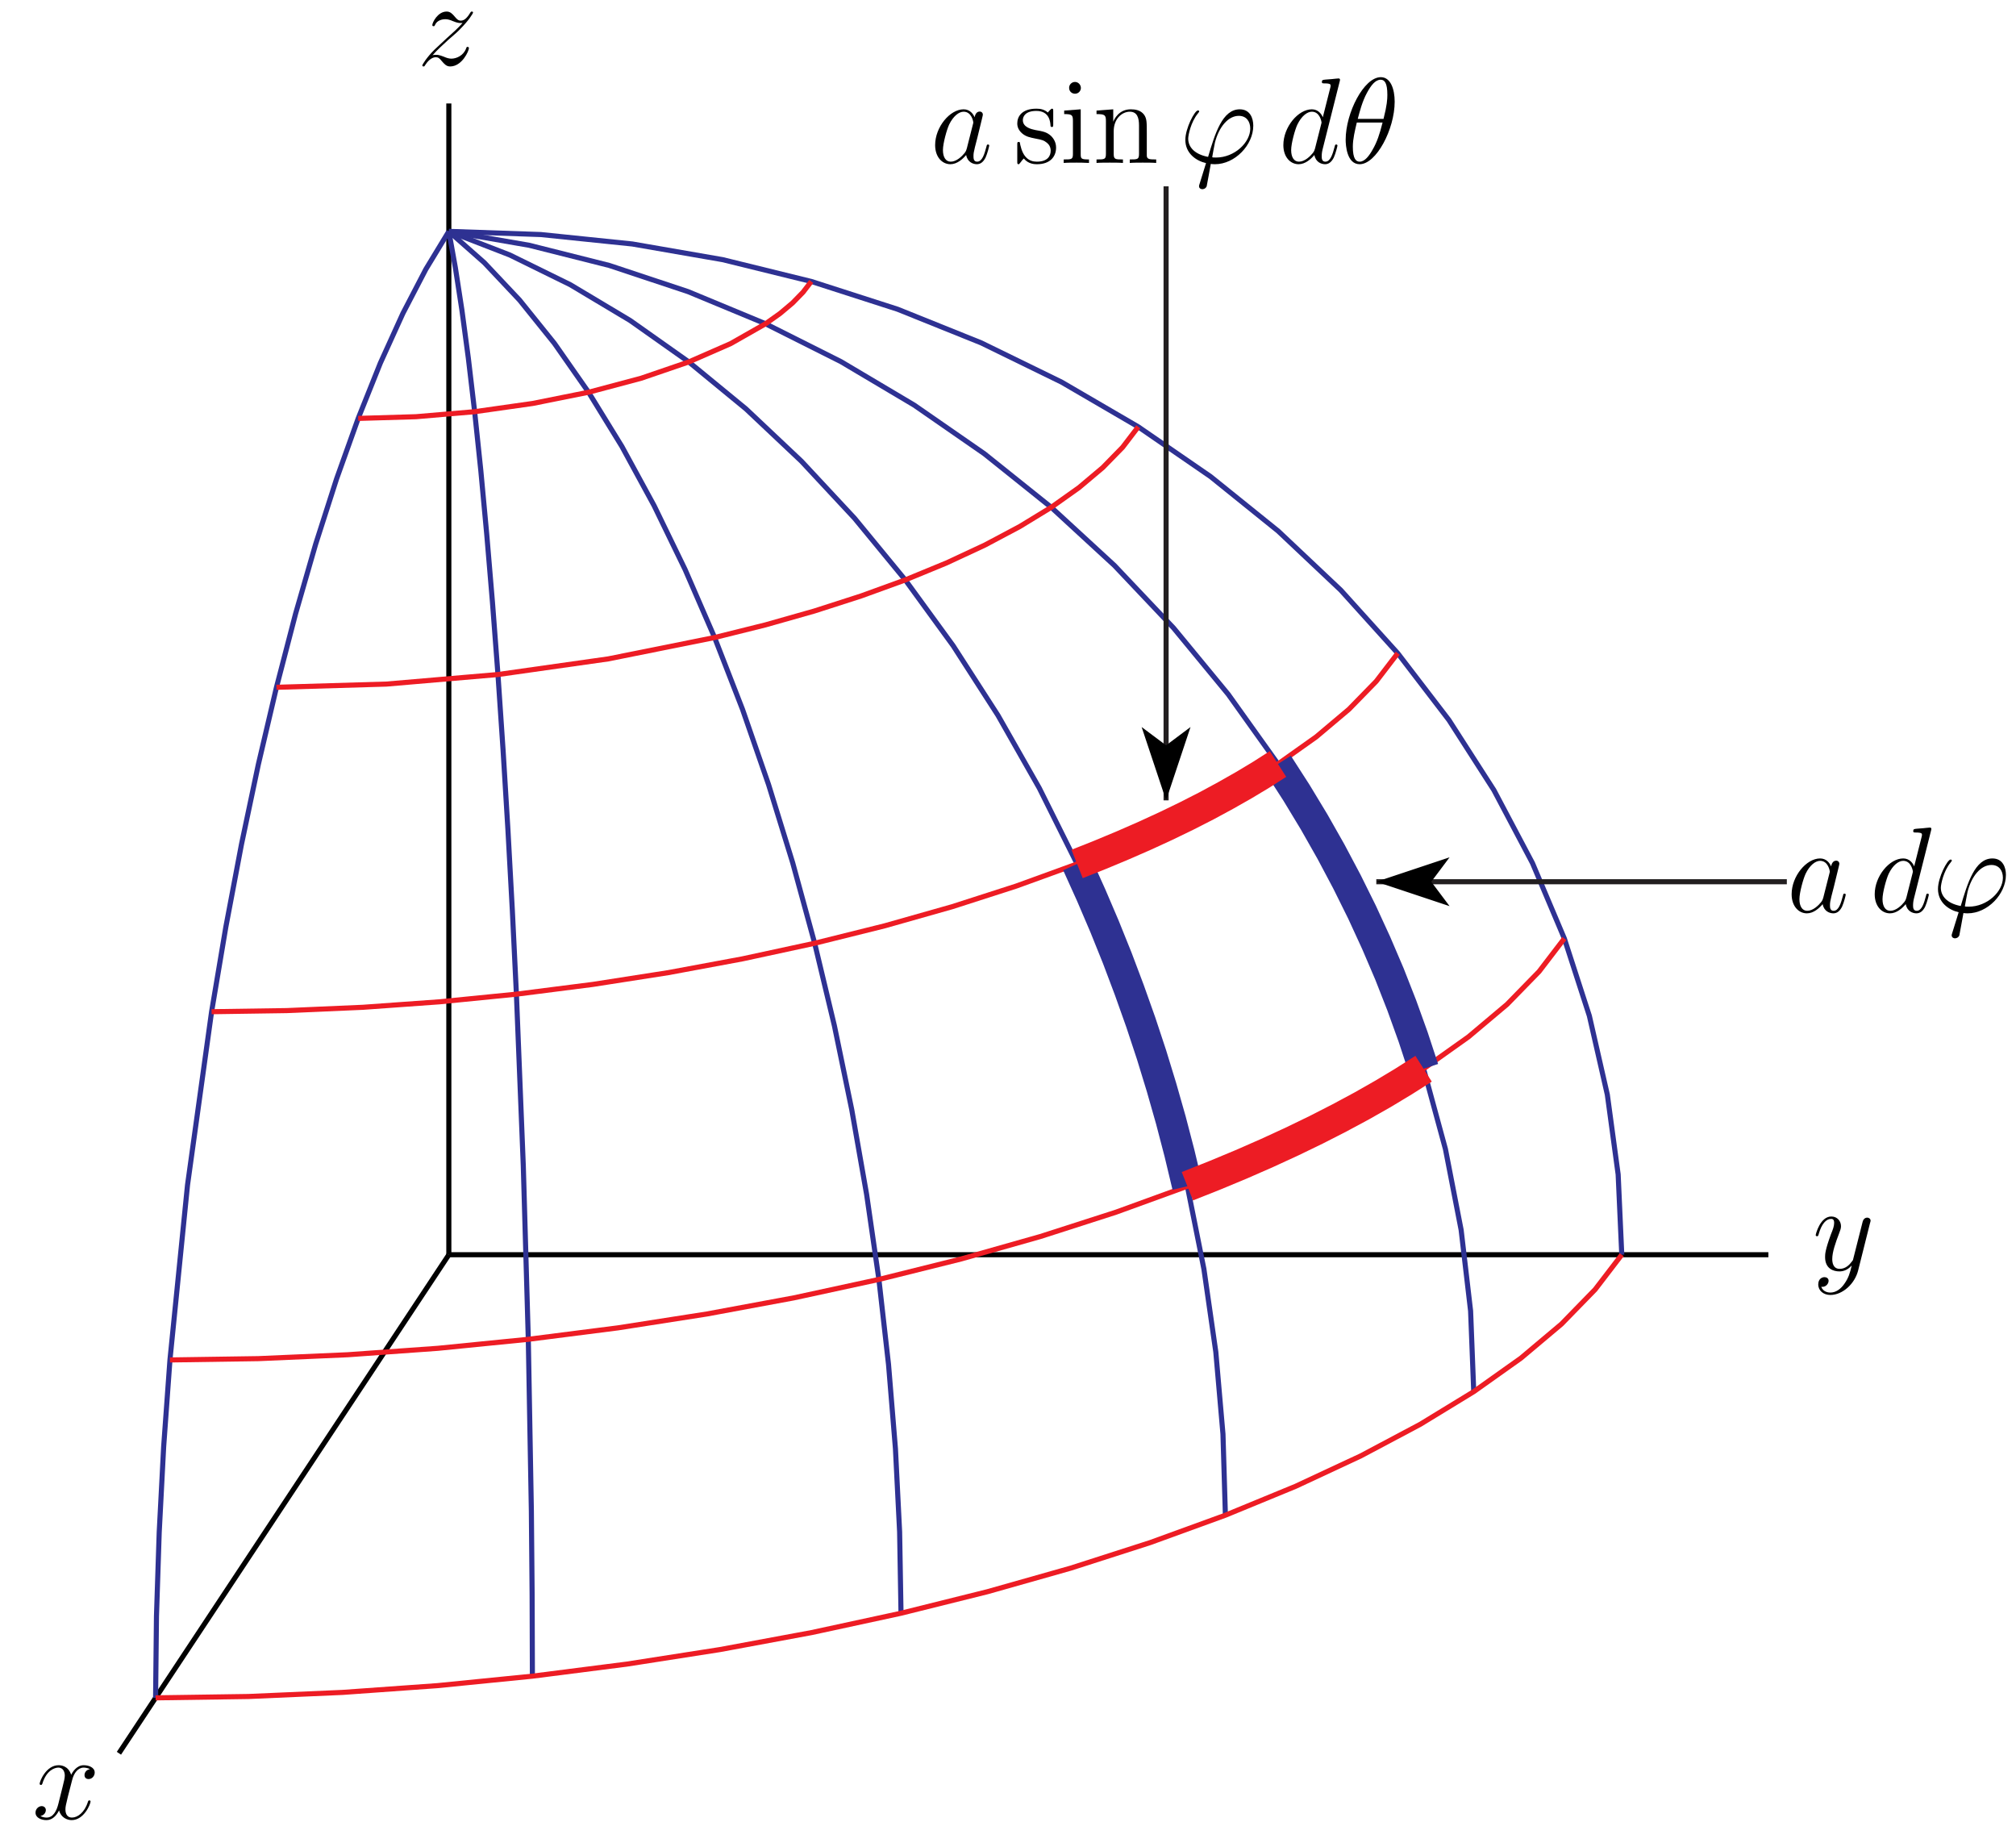 <?xml version="1.0" encoding="UTF-8"?>
<svg xmlns="http://www.w3.org/2000/svg" xmlns:xlink="http://www.w3.org/1999/xlink" width="198pt" height="181pt" viewBox="0 0 198 181" version="1.1">
<defs>
<g>
<symbol overflow="visible" id="glyph0-0">
<path style="stroke:none;" d=""/>
</symbol>
<symbol overflow="visible" id="glyph0-1">
<path style="stroke:none;" d="M 1.516 -0.969 C 2.031 -1.547 2.453 -1.922 3.047 -2.469 C 3.766 -3.078 4.078 -3.375 4.25 -3.562 C 5.078 -4.391 5.5 -5.078 5.5 -5.172 C 5.5 -5.266 5.406 -5.266 5.375 -5.266 C 5.297 -5.266 5.266 -5.219 5.219 -5.141 C 4.906 -4.625 4.625 -4.375 4.312 -4.375 C 4.062 -4.375 3.938 -4.484 3.703 -4.766 C 3.453 -5.062 3.25 -5.266 2.906 -5.266 C 2.031 -5.266 1.5 -4.188 1.5 -3.938 C 1.5 -3.891 1.516 -3.828 1.625 -3.828 C 1.719 -3.828 1.734 -3.875 1.766 -3.953 C 1.969 -4.438 2.547 -4.516 2.766 -4.516 C 3.031 -4.516 3.266 -4.438 3.516 -4.328 C 3.969 -4.141 4.156 -4.141 4.281 -4.141 C 4.359 -4.141 4.406 -4.141 4.469 -4.141 C 4.078 -3.688 3.438 -3.109 2.891 -2.625 L 1.688 -1.5 C 0.953 -0.766 0.516 -0.062 0.516 0.031 C 0.516 0.094 0.578 0.125 0.641 0.125 C 0.719 0.125 0.734 0.109 0.812 -0.031 C 1 -0.328 1.391 -0.781 1.828 -0.781 C 2.078 -0.781 2.203 -0.688 2.438 -0.391 C 2.672 -0.125 2.875 0.125 3.25 0.125 C 4.422 0.125 5.094 -1.406 5.094 -1.672 C 5.094 -1.719 5.078 -1.797 4.953 -1.797 C 4.859 -1.797 4.859 -1.75 4.812 -1.625 C 4.547 -0.922 3.844 -0.641 3.375 -0.641 C 3.125 -0.641 2.891 -0.719 2.641 -0.828 C 2.156 -1.016 2.031 -1.016 1.875 -1.016 C 1.75 -1.016 1.625 -1.016 1.516 -0.969 Z M 1.516 -0.969 "/>
</symbol>
<symbol overflow="visible" id="glyph0-2">
<path style="stroke:none;" d="M 3.141 1.344 C 2.828 1.797 2.359 2.203 1.766 2.203 C 1.625 2.203 1.047 2.172 0.875 1.625 C 0.906 1.641 0.969 1.641 0.984 1.641 C 1.344 1.641 1.594 1.328 1.594 1.047 C 1.594 0.781 1.359 0.688 1.188 0.688 C 0.984 0.688 0.578 0.828 0.578 1.406 C 0.578 2.016 1.094 2.438 1.766 2.438 C 2.969 2.438 4.172 1.344 4.5 0.016 L 5.672 -4.656 C 5.688 -4.703 5.719 -4.781 5.719 -4.859 C 5.719 -5.031 5.562 -5.156 5.391 -5.156 C 5.281 -5.156 5.031 -5.109 4.938 -4.75 L 4.047 -1.234 C 4 -1.016 4 -0.984 3.891 -0.859 C 3.656 -0.531 3.266 -0.125 2.688 -0.125 C 2.016 -0.125 1.953 -0.781 1.953 -1.094 C 1.953 -1.781 2.281 -2.703 2.609 -3.562 C 2.734 -3.906 2.812 -4.078 2.812 -4.312 C 2.812 -4.812 2.453 -5.266 1.859 -5.266 C 0.766 -5.266 0.328 -3.531 0.328 -3.438 C 0.328 -3.391 0.375 -3.328 0.453 -3.328 C 0.562 -3.328 0.578 -3.375 0.625 -3.547 C 0.906 -4.547 1.359 -5.031 1.828 -5.031 C 1.938 -5.031 2.141 -5.031 2.141 -4.641 C 2.141 -4.328 2.016 -3.984 1.828 -3.531 C 1.25 -1.953 1.25 -1.562 1.25 -1.281 C 1.25 -0.141 2.062 0.125 2.656 0.125 C 3 0.125 3.438 0.016 3.844 -0.438 L 3.859 -0.422 C 3.688 0.281 3.562 0.75 3.141 1.344 Z M 3.141 1.344 "/>
</symbol>
<symbol overflow="visible" id="glyph0-3">
<path style="stroke:none;" d="M 5.672 -4.875 C 5.281 -4.812 5.141 -4.516 5.141 -4.297 C 5.141 -4 5.359 -3.906 5.531 -3.906 C 5.891 -3.906 6.141 -4.219 6.141 -4.547 C 6.141 -5.047 5.562 -5.266 5.062 -5.266 C 4.344 -5.266 3.938 -4.547 3.828 -4.328 C 3.547 -5.219 2.812 -5.266 2.594 -5.266 C 1.375 -5.266 0.734 -3.703 0.734 -3.438 C 0.734 -3.391 0.781 -3.328 0.859 -3.328 C 0.953 -3.328 0.984 -3.406 1 -3.453 C 1.406 -4.781 2.219 -5.031 2.562 -5.031 C 3.094 -5.031 3.203 -4.531 3.203 -4.25 C 3.203 -3.984 3.125 -3.703 2.984 -3.125 L 2.578 -1.5 C 2.406 -0.781 2.062 -0.125 1.422 -0.125 C 1.359 -0.125 1.062 -0.125 0.812 -0.281 C 1.25 -0.359 1.344 -0.719 1.344 -0.859 C 1.344 -1.094 1.156 -1.25 0.938 -1.25 C 0.641 -1.25 0.328 -0.984 0.328 -0.609 C 0.328 -0.109 0.891 0.125 1.406 0.125 C 1.984 0.125 2.391 -0.328 2.641 -0.828 C 2.828 -0.125 3.438 0.125 3.875 0.125 C 5.094 0.125 5.734 -1.453 5.734 -1.703 C 5.734 -1.766 5.688 -1.812 5.625 -1.812 C 5.516 -1.812 5.5 -1.75 5.469 -1.656 C 5.141 -0.609 4.453 -0.125 3.906 -0.125 C 3.484 -0.125 3.266 -0.438 3.266 -0.922 C 3.266 -1.188 3.312 -1.375 3.5 -2.156 L 3.922 -3.797 C 4.094 -4.5 4.5 -5.031 5.062 -5.031 C 5.078 -5.031 5.422 -5.031 5.672 -4.875 Z M 5.672 -4.875 "/>
</symbol>
<symbol overflow="visible" id="glyph0-4">
<path style="stroke:none;" d="M 3.594 -1.422 C 3.531 -1.219 3.531 -1.188 3.375 -0.969 C 3.109 -0.641 2.578 -0.125 2.016 -0.125 C 1.531 -0.125 1.25 -0.562 1.25 -1.266 C 1.25 -1.922 1.625 -3.266 1.859 -3.766 C 2.266 -4.609 2.828 -5.031 3.281 -5.031 C 4.078 -5.031 4.234 -4.047 4.234 -3.953 C 4.234 -3.938 4.203 -3.797 4.188 -3.766 Z M 4.359 -4.484 C 4.234 -4.797 3.906 -5.266 3.281 -5.266 C 1.938 -5.266 0.484 -3.531 0.484 -1.75 C 0.484 -0.578 1.172 0.125 1.984 0.125 C 2.641 0.125 3.203 -0.391 3.531 -0.781 C 3.656 -0.078 4.219 0.125 4.578 0.125 C 4.938 0.125 5.219 -0.094 5.438 -0.531 C 5.625 -0.938 5.797 -1.656 5.797 -1.703 C 5.797 -1.766 5.75 -1.812 5.672 -1.812 C 5.562 -1.812 5.562 -1.75 5.516 -1.578 C 5.328 -0.875 5.109 -0.125 4.609 -0.125 C 4.266 -0.125 4.25 -0.438 4.25 -0.672 C 4.25 -0.938 4.281 -1.078 4.391 -1.547 C 4.469 -1.844 4.531 -2.109 4.625 -2.453 C 5.062 -4.25 5.172 -4.672 5.172 -4.75 C 5.172 -4.906 5.047 -5.047 4.859 -5.047 C 4.484 -5.047 4.391 -4.625 4.359 -4.484 Z M 4.359 -4.484 "/>
</symbol>
<symbol overflow="visible" id="glyph0-5">
<path style="stroke:none;" d="M 6.016 -8 C 6.031 -8.047 6.047 -8.109 6.047 -8.172 C 6.047 -8.297 5.922 -8.297 5.906 -8.297 C 5.891 -8.297 5.312 -8.25 5.25 -8.234 C 5.047 -8.219 4.859 -8.203 4.656 -8.188 C 4.344 -8.156 4.266 -8.156 4.266 -7.938 C 4.266 -7.812 4.359 -7.812 4.531 -7.812 C 5.109 -7.812 5.125 -7.703 5.125 -7.594 C 5.125 -7.516 5.109 -7.422 5.094 -7.391 L 4.359 -4.484 C 4.234 -4.797 3.906 -5.266 3.281 -5.266 C 1.938 -5.266 0.484 -3.531 0.484 -1.75 C 0.484 -0.578 1.172 0.125 1.984 0.125 C 2.641 0.125 3.203 -0.391 3.531 -0.781 C 3.656 -0.078 4.219 0.125 4.578 0.125 C 4.938 0.125 5.219 -0.094 5.438 -0.531 C 5.625 -0.938 5.797 -1.656 5.797 -1.703 C 5.797 -1.766 5.75 -1.812 5.672 -1.812 C 5.562 -1.812 5.562 -1.75 5.516 -1.578 C 5.328 -0.875 5.109 -0.125 4.609 -0.125 C 4.266 -0.125 4.25 -0.438 4.25 -0.672 C 4.25 -0.719 4.25 -0.969 4.328 -1.297 Z M 3.594 -1.422 C 3.531 -1.219 3.531 -1.188 3.375 -0.969 C 3.109 -0.641 2.578 -0.125 2.016 -0.125 C 1.531 -0.125 1.25 -0.562 1.25 -1.266 C 1.25 -1.922 1.625 -3.266 1.859 -3.766 C 2.266 -4.609 2.828 -5.031 3.281 -5.031 C 4.078 -5.031 4.234 -4.047 4.234 -3.953 C 4.234 -3.938 4.203 -3.797 4.188 -3.766 Z M 3.594 -1.422 "/>
</symbol>
<symbol overflow="visible" id="glyph0-6">
<path style="stroke:none;" d="M 3.594 -0.531 C 3.391 -0.531 3.219 -0.531 3.219 -0.578 C 3.219 -0.609 3.422 -1.734 3.484 -2 C 3.875 -3.531 4.781 -4.625 5.828 -4.625 C 6.594 -4.625 6.953 -4.047 6.953 -3.375 C 6.953 -2.016 5.422 -0.531 3.594 -0.531 Z M 3.078 0.094 C 3.156 0.109 3.281 0.125 3.484 0.125 C 5.453 0.125 7.25 -1.766 7.25 -3.656 C 7.25 -4.391 6.938 -5.266 5.922 -5.266 C 4.203 -5.266 3.484 -2.844 2.812 -0.594 C 1.438 -0.859 0.859 -1.594 0.859 -2.391 C 0.859 -2.719 1.109 -4 1.812 -4.859 C 1.938 -5.016 1.938 -5.031 1.938 -5.062 C 1.938 -5.156 1.844 -5.156 1.812 -5.156 C 1.5 -5.156 0.578 -3.406 0.578 -2.266 C 0.578 -0.938 1.641 -0.203 2.609 0.016 L 1.984 2.031 C 1.922 2.219 1.922 2.234 1.922 2.281 C 1.922 2.562 2.219 2.578 2.234 2.578 C 2.359 2.578 2.562 2.531 2.672 2.297 C 2.703 2.188 3.031 0.328 3.078 0.094 Z M 3.078 0.094 "/>
</symbol>
<symbol overflow="visible" id="glyph0-7">
<path style="stroke:none;" d="M 5.297 -6.016 C 5.297 -7.234 4.906 -8.422 3.938 -8.422 C 2.266 -8.422 0.484 -4.906 0.484 -2.281 C 0.484 -1.734 0.594 0.125 1.859 0.125 C 3.484 0.125 5.297 -3.297 5.297 -6.016 Z M 1.672 -4.328 C 1.859 -5.031 2.109 -6.031 2.578 -6.891 C 2.969 -7.609 3.391 -8.172 3.922 -8.172 C 4.312 -8.172 4.578 -7.844 4.578 -6.688 C 4.578 -6.266 4.547 -5.672 4.203 -4.328 Z M 4.109 -3.969 C 3.812 -2.797 3.562 -2.047 3.125 -1.297 C 2.781 -0.688 2.359 -0.125 1.859 -0.125 C 1.5 -0.125 1.188 -0.406 1.188 -1.594 C 1.188 -2.359 1.391 -3.172 1.578 -3.969 Z M 4.109 -3.969 "/>
</symbol>
<symbol overflow="visible" id="glyph1-0">
<path style="stroke:none;" d=""/>
</symbol>
<symbol overflow="visible" id="glyph1-1">
<path style="stroke:none;" d="M 3.922 -5.062 C 3.922 -5.266 3.922 -5.328 3.797 -5.328 C 3.703 -5.328 3.484 -5.062 3.391 -4.953 C 3.031 -5.266 2.656 -5.328 2.266 -5.328 C 0.828 -5.328 0.391 -4.547 0.391 -3.891 C 0.391 -3.75 0.391 -3.328 0.844 -2.922 C 1.234 -2.578 1.641 -2.5 2.188 -2.391 C 2.844 -2.266 3 -2.219 3.297 -1.984 C 3.516 -1.812 3.672 -1.547 3.672 -1.203 C 3.672 -0.688 3.375 -0.125 2.312 -0.125 C 1.531 -0.125 0.953 -0.578 0.688 -1.766 C 0.641 -1.984 0.641 -2 0.641 -2.016 C 0.609 -2.062 0.562 -2.062 0.531 -2.062 C 0.391 -2.062 0.391 -2 0.391 -1.781 L 0.391 -0.156 C 0.391 0.062 0.391 0.125 0.516 0.125 C 0.578 0.125 0.578 0.109 0.781 -0.141 C 0.844 -0.234 0.844 -0.25 1.031 -0.438 C 1.484 0.125 2.125 0.125 2.328 0.125 C 3.578 0.125 4.203 -0.578 4.203 -1.516 C 4.203 -2.156 3.812 -2.547 3.703 -2.656 C 3.281 -3.031 2.953 -3.094 2.156 -3.234 C 1.812 -3.312 0.938 -3.484 0.938 -4.203 C 0.938 -4.562 1.188 -5.109 2.266 -5.109 C 3.562 -5.109 3.641 -4 3.656 -3.641 C 3.672 -3.531 3.75 -3.531 3.797 -3.531 C 3.922 -3.531 3.922 -3.594 3.922 -3.812 Z M 3.922 -5.062 "/>
</symbol>
<symbol overflow="visible" id="glyph1-2">
<path style="stroke:none;" d="M 2.078 -7.359 C 2.078 -7.672 1.828 -7.953 1.5 -7.953 C 1.188 -7.953 0.922 -7.703 0.922 -7.375 C 0.922 -7.016 1.203 -6.797 1.5 -6.797 C 1.859 -6.797 2.078 -7.094 2.078 -7.359 Z M 0.438 -5.141 L 0.438 -4.797 C 1.188 -4.797 1.297 -4.719 1.297 -4.141 L 1.297 -0.891 C 1.297 -0.344 1.172 -0.344 0.391 -0.344 L 0.391 0 C 0.734 -0.031 1.297 -0.031 1.656 -0.031 C 1.781 -0.031 2.469 -0.031 2.875 0 L 2.875 -0.344 C 2.109 -0.344 2.062 -0.406 2.062 -0.875 L 2.062 -5.266 Z M 0.438 -5.141 "/>
</symbol>
<symbol overflow="visible" id="glyph1-3">
<path style="stroke:none;" d="M 5.312 -2.906 C 5.312 -4.016 5.312 -4.344 5.047 -4.734 C 4.703 -5.203 4.141 -5.266 3.734 -5.266 C 2.562 -5.266 2.109 -4.281 2.016 -4.047 L 2.016 -5.266 L 0.375 -5.141 L 0.375 -4.797 C 1.188 -4.797 1.297 -4.703 1.297 -4.125 L 1.297 -0.891 C 1.297 -0.344 1.156 -0.344 0.375 -0.344 L 0.375 0 C 0.688 -0.031 1.344 -0.031 1.672 -0.031 C 2.016 -0.031 2.672 -0.031 2.969 0 L 2.969 -0.344 C 2.219 -0.344 2.062 -0.344 2.062 -0.891 L 2.062 -3.109 C 2.062 -4.359 2.891 -5.031 3.641 -5.031 C 4.375 -5.031 4.547 -4.422 4.547 -3.688 L 4.547 -0.891 C 4.547 -0.344 4.406 -0.344 3.641 -0.344 L 3.641 0 C 3.938 -0.031 4.594 -0.031 4.922 -0.031 C 5.266 -0.031 5.922 -0.031 6.234 0 L 6.234 -0.344 C 5.625 -0.344 5.328 -0.344 5.312 -0.703 Z M 5.312 -2.906 "/>
</symbol>
</g>
<clipPath id="clip1">
  <path d="M 83 32 L 178.301 32 L 178.301 148 L 83 148 Z M 83 32 "/>
</clipPath>
<clipPath id="clip2">
  <path d="M 74 62 L 178.301 62 L 178.301 159 L 74 159 Z M 74 62 "/>
</clipPath>
</defs>
<g id="surface1">
<path style="fill:none;stroke-width:5;stroke-linecap:butt;stroke-linejoin:miter;stroke:rgb(0%,0%,0%);stroke-opacity:1;stroke-miterlimit:10;" d="M 440.82 577.93 L 440.82 1708.398 " transform="matrix(0.1,0,0,-0.1,0,181)"/>
<path style="fill:none;stroke-width:5;stroke-linecap:butt;stroke-linejoin:miter;stroke:rgb(0%,0%,0%);stroke-opacity:1;stroke-miterlimit:10;" d="M 440.82 577.93 L 1736.797 577.93 " transform="matrix(0.1,0,0,-0.1,0,181)"/>
<path style="fill:none;stroke-width:5;stroke-linecap:butt;stroke-linejoin:miter;stroke:rgb(0%,0%,0%);stroke-opacity:1;stroke-miterlimit:10;" d="M 440.82 577.93 L 116.797 88.398 " transform="matrix(0.1,0,0,-0.1,0,181)"/>
<path style="fill:none;stroke-width:5;stroke-linecap:butt;stroke-linejoin:miter;stroke:rgb(18.039%,19.22%,57.249%);stroke-opacity:1;stroke-miterlimit:10;" d="M 440.82 1582.812 L 418.203 1545.547 L 395.742 1502.344 L 373.555 1453.477 L 351.797 1399.141 L 330.586 1339.805 L 310.039 1275.742 L 290.312 1207.383 L 271.523 1135.117 L 253.75 1059.453 L 237.148 980.82 L 221.797 899.688 L 207.812 816.562 L 184.18 646.445 L 166.914 474.609 L 160.742 389.414 L 156.367 305.352 L 153.672 222.969 L 152.812 142.812 " transform="matrix(0.1,0,0,-0.1,0,181)"/>
<path style="fill:none;stroke-width:5;stroke-linecap:butt;stroke-linejoin:miter;stroke:rgb(18.039%,19.22%,57.249%);stroke-opacity:1;stroke-miterlimit:10;" d="M 440.82 1582.812 L 447.227 1547.227 L 453.633 1505.703 L 459.961 1458.438 L 466.172 1405.742 L 472.227 1347.969 L 478.047 1285.391 L 483.672 1218.516 L 489.062 1147.656 L 494.102 1073.281 L 498.828 995.859 L 503.203 915.859 L 507.188 833.789 L 513.945 665.391 L 518.867 494.883 L 521.875 326.406 L 522.617 244.219 L 522.891 164.102 " transform="matrix(0.1,0,0,-0.1,0,181)"/>
<path style="fill:none;stroke-width:5;stroke-linecap:butt;stroke-linejoin:miter;stroke:rgb(18.039%,19.22%,57.249%);stroke-opacity:1;stroke-miterlimit:10;" d="M 440.82 1582.812 L 475.664 1552.07 L 510.273 1515.352 L 544.492 1472.852 L 578.047 1424.844 L 610.781 1371.602 L 642.422 1313.477 L 672.852 1250.781 L 701.836 1183.984 L 729.258 1113.438 L 754.844 1039.57 L 778.516 962.852 L 800.117 883.789 L 819.492 802.812 L 836.523 720.469 L 851.133 637.227 L 863.203 553.672 L 872.656 470.195 L 879.453 387.422 L 883.555 305.82 L 884.922 225.898 " transform="matrix(0.1,0,0,-0.1,0,181)"/>
<path style="fill:none;stroke-width:5;stroke-linecap:butt;stroke-linejoin:miter;stroke:rgb(18.039%,19.22%,57.249%);stroke-opacity:1;stroke-miterlimit:10;" d="M 440.82 1582.812 L 500.625 1559.648 L 560.117 1530.43 L 618.867 1495.312 L 676.484 1454.609 L 732.695 1408.438 L 787.07 1357.148 L 839.297 1301.094 L 889.102 1240.547 L 936.133 1175.938 L 980.117 1107.617 L 1020.781 1036.055 L 1057.852 961.641 L 1091.094 884.883 L 1120.391 806.25 L 1145.469 726.172 L 1166.172 645.195 L 1182.422 563.828 L 1194.102 482.5 L 1201.133 401.797 L 1203.516 322.148 " transform="matrix(0.1,0,0,-0.1,0,181)"/>
<path style="fill:none;stroke-width:5;stroke-linecap:butt;stroke-linejoin:miter;stroke:rgb(18.039%,19.22%,57.249%);stroke-opacity:1;stroke-miterlimit:10;" d="M 440.82 1582.812 L 519.766 1569.141 L 598.281 1549.375 L 675.781 1523.633 L 751.875 1492.07 L 826.016 1454.844 L 897.812 1412.227 L 966.758 1364.453 L 1032.461 1311.836 L 1094.531 1254.727 L 1152.578 1193.398 L 1206.25 1128.281 L 1255.156 1059.805 L 1299.102 988.32 L 1337.695 914.336 L 1370.781 838.242 L 1398.164 760.547 L 1419.609 681.758 L 1435.039 602.305 L 1444.336 522.734 L 1447.422 443.477 " transform="matrix(0.1,0,0,-0.1,0,181)"/>
<path style="fill:none;stroke-width:5;stroke-linecap:butt;stroke-linejoin:miter;stroke:rgb(18.039%,19.22%,57.249%);stroke-opacity:1;stroke-miterlimit:10;" d="M 440.82 1582.812 L 531.172 1579.688 L 621.016 1570.43 L 709.727 1555.039 L 796.797 1533.633 L 881.641 1506.328 L 963.789 1473.281 L 1042.734 1434.727 L 1117.93 1390.898 L 1188.945 1342.031 L 1255.391 1288.477 L 1316.797 1230.547 L 1372.773 1168.555 L 1423.047 1102.969 L 1467.227 1034.141 L 1505.117 962.461 L 1536.406 888.438 L 1560.977 812.5 L 1578.633 735.117 L 1589.258 656.758 L 1592.812 577.93 " transform="matrix(0.1,0,0,-0.1,0,181)"/>
<path style="fill:none;stroke-width:5;stroke-linecap:butt;stroke-linejoin:miter;stroke:rgb(92.94%,10.979%,14.119%);stroke-opacity:1;stroke-miterlimit:10;" d="M 351.797 1399.141 L 408.594 1400.82 L 466.172 1405.742 L 523.125 1413.828 L 578.047 1424.844 L 629.609 1438.555 L 676.484 1454.609 L 717.578 1472.578 L 751.875 1492.07 L 766.172 1502.227 L 778.477 1512.578 L 788.711 1523.086 L 796.797 1533.633 " transform="matrix(0.1,0,0,-0.1,0,181)"/>
<path style="fill:none;stroke-width:5;stroke-linecap:butt;stroke-linejoin:miter;stroke:rgb(92.94%,10.979%,14.119%);stroke-opacity:1;stroke-miterlimit:10;" d="M 271.523 1135.117 L 379.531 1138.281 L 489.062 1147.656 L 597.383 1163.008 L 701.836 1183.984 L 751.836 1196.406 L 799.883 1210.039 L 845.742 1224.805 L 889.102 1240.547 L 929.688 1257.266 L 967.266 1274.766 L 1001.602 1293.008 L 1032.461 1311.836 L 1059.688 1331.172 L 1083.125 1350.898 L 1102.578 1370.82 L 1117.93 1390.898 " transform="matrix(0.1,0,0,-0.1,0,181)"/>
<path style="fill:none;stroke-width:5;stroke-linecap:butt;stroke-linejoin:miter;stroke:rgb(92.94%,10.979%,14.119%);stroke-opacity:1;stroke-miterlimit:10;" d="M 207.812 816.562 L 281.641 817.656 L 356.484 820.898 L 431.797 826.289 L 507.188 833.789 L 582.188 843.359 L 656.328 854.922 L 729.102 868.438 L 800.117 883.789 L 868.906 900.898 L 935.078 919.648 L 998.164 939.961 L 1057.852 961.641 L 1113.711 984.648 L 1165.43 1008.75 L 1212.695 1033.867 L 1255.156 1059.805 L 1292.656 1086.406 L 1324.844 1113.516 L 1351.641 1140.977 L 1372.773 1168.555 " transform="matrix(0.1,0,0,-0.1,0,181)"/>
<path style="fill:none;stroke-width:5;stroke-linecap:butt;stroke-linejoin:miter;stroke:rgb(92.94%,10.979%,14.119%);stroke-opacity:1;stroke-miterlimit:10;" d="M 166.914 474.609 L 253.711 475.898 L 341.641 479.727 L 430.234 486.055 L 518.867 494.883 L 607.031 506.133 L 694.141 519.727 L 779.727 535.586 L 863.203 553.672 L 944.062 573.789 L 1021.836 595.82 L 1096.016 619.688 L 1166.172 645.195 L 1231.836 672.227 L 1292.656 700.586 L 1348.203 730.078 L 1398.164 760.547 L 1442.188 791.836 L 1480.078 823.711 L 1511.562 855.977 L 1536.406 888.438 " transform="matrix(0.1,0,0,-0.1,0,181)"/>
<path style="fill:none;stroke-width:5;stroke-linecap:butt;stroke-linejoin:miter;stroke:rgb(92.94%,10.979%,14.119%);stroke-opacity:1;stroke-miterlimit:10;" d="M 152.812 142.812 L 244.062 144.141 L 336.562 148.164 L 429.688 154.805 L 522.891 164.102 L 615.586 175.938 L 707.188 190.234 L 797.148 206.914 L 884.922 225.898 L 969.961 247.07 L 1051.758 270.234 L 1129.766 295.312 L 1203.516 322.148 L 1272.578 350.586 L 1336.484 380.391 L 1394.883 411.406 L 1447.422 443.477 L 1493.75 476.367 L 1533.555 509.844 L 1566.641 543.789 L 1592.812 577.93 " transform="matrix(0.1,0,0,-0.1,0,181)"/>
<path style="fill:none;stroke-width:30;stroke-linecap:butt;stroke-linejoin:miter;stroke:rgb(18.039%,19.22%,57.249%);stroke-opacity:1;stroke-miterlimit:10;" d="M 1057.852 961.641 L 1071.602 931.211 L 1084.766 900.43 L 1097.305 869.297 L 1109.141 837.891 L 1120.391 806.25 L 1130.938 774.375 L 1140.781 742.266 L 1149.961 710.039 L 1158.398 677.695 L 1166.172 645.195 " transform="matrix(0.1,0,0,-0.1,0,181)"/>
<g clip-path="url(#clip1)" clip-rule="nonzero">
<path style="fill:none;stroke-width:30;stroke-linecap:butt;stroke-linejoin:miter;stroke:rgb(18.039%,19.22%,57.249%);stroke-opacity:1;stroke-miterlimit:10;" d="M 1255.156 1059.805 L 1273.359 1031.523 L 1290.703 1002.852 L 1307.227 973.711 L 1322.891 944.18 L 1337.695 914.336 L 1351.602 884.102 L 1364.648 853.594 L 1376.719 822.812 L 1387.891 791.797 L 1398.164 760.547 " transform="matrix(0.1,0,0,-0.1,0,181)"/>
</g>
<g clip-path="url(#clip2)" clip-rule="nonzero">
<path style="fill:none;stroke-width:30;stroke-linecap:butt;stroke-linejoin:miter;stroke:rgb(92.94%,10.979%,14.119%);stroke-opacity:1;stroke-miterlimit:10;" d="M 1166.172 645.195 L 1193.008 655.859 L 1219.102 666.719 L 1244.414 677.812 L 1268.945 689.102 L 1292.656 700.586 L 1315.508 712.266 L 1337.539 724.102 L 1358.633 736.094 L 1378.867 748.281 L 1398.164 760.547 " transform="matrix(0.1,0,0,-0.1,0,181)"/>
</g>
<path style="fill:none;stroke-width:30;stroke-linecap:butt;stroke-linejoin:miter;stroke:rgb(92.94%,10.979%,14.119%);stroke-opacity:1;stroke-miterlimit:10;" d="M 1057.852 961.641 L 1080.664 970.703 L 1102.852 979.961 L 1124.375 989.375 L 1145.273 998.984 L 1165.43 1008.75 L 1184.883 1018.672 L 1203.594 1028.789 L 1221.562 1038.984 L 1238.789 1049.336 L 1255.156 1059.805 " transform="matrix(0.1,0,0,-0.1,0,181)"/>
<path style="fill:none;stroke-width:5;stroke-linecap:butt;stroke-linejoin:miter;stroke:rgb(13.73%,12.16%,12.549%);stroke-opacity:1;stroke-miterlimit:10;" d="M 1754.922 944.18 L 1351.719 944.18 " transform="matrix(0.1,0,0,-0.1,0,181)"/>
<path style=" stroke:none;fill-rule:nonzero;fill:rgb(0%,0%,0%);fill-opacity:1;" d="M 135.172 86.582 L 142.371 88.98 L 140.57 86.582 L 142.371 84.18 "/>
<path style="fill:none;stroke-width:5;stroke-linecap:butt;stroke-linejoin:miter;stroke:rgb(13.73%,12.16%,12.549%);stroke-opacity:1;stroke-miterlimit:10;" d="M 1145.273 1627.031 L 1145.273 1024.102 " transform="matrix(0.1,0,0,-0.1,0,181)"/>
<path style=" stroke:none;fill-rule:nonzero;fill:rgb(0%,0%,0%);fill-opacity:1;" d="M 114.527 78.59 L 116.926 71.391 L 114.527 73.188 L 112.125 71.391 "/>
<g style="fill:rgb(0%,0%,0%);fill-opacity:1;">
  <use xlink:href="#glyph0-1" x="40.96" y="6.4"/>
</g>
<g style="fill:rgb(0%,0%,0%);fill-opacity:1;">
  <use xlink:href="#glyph0-2" x="178" y="124.72"/>
</g>
<g style="fill:rgb(0%,0%,0%);fill-opacity:1;">
  <use xlink:href="#glyph0-3" x="3.16" y="178.6"/>
</g>
<g style="fill:rgb(0%,0%,0%);fill-opacity:1;">
  <use xlink:href="#glyph0-4" x="175.48" y="89.56"/>
</g>
<g style="fill:rgb(0%,0%,0%);fill-opacity:1;">
  <use xlink:href="#glyph0-5" x="183.64" y="89.56"/>
</g>
<g style="fill:rgb(0%,0%,0%);fill-opacity:1;">
  <use xlink:href="#glyph0-6" x="189.76" y="89.56"/>
</g>
<g style="fill:rgb(0%,0%,0%);fill-opacity:1;">
  <use xlink:href="#glyph0-4" x="91.36" y="16"/>
</g>
<g style="fill:rgb(0%,0%,0%);fill-opacity:1;">
  <use xlink:href="#glyph1-1" x="99.52" y="16"/>
</g>
<g style="fill:rgb(0%,0%,0%);fill-opacity:1;">
  <use xlink:href="#glyph1-2" x="104.08" y="16"/>
  <use xlink:href="#glyph1-3" x="107.32" y="16"/>
</g>
<g style="fill:rgb(0%,0%,0%);fill-opacity:1;">
  <use xlink:href="#glyph0-6" x="115.84" y="16"/>
</g>
<g style="fill:rgb(0%,0%,0%);fill-opacity:1;">
  <use xlink:href="#glyph0-5" x="125.56" y="16"/>
</g>
<g style="fill:rgb(0%,0%,0%);fill-opacity:1;">
  <use xlink:href="#glyph0-7" x="131.68" y="16"/>
</g>
</g>
</svg>
